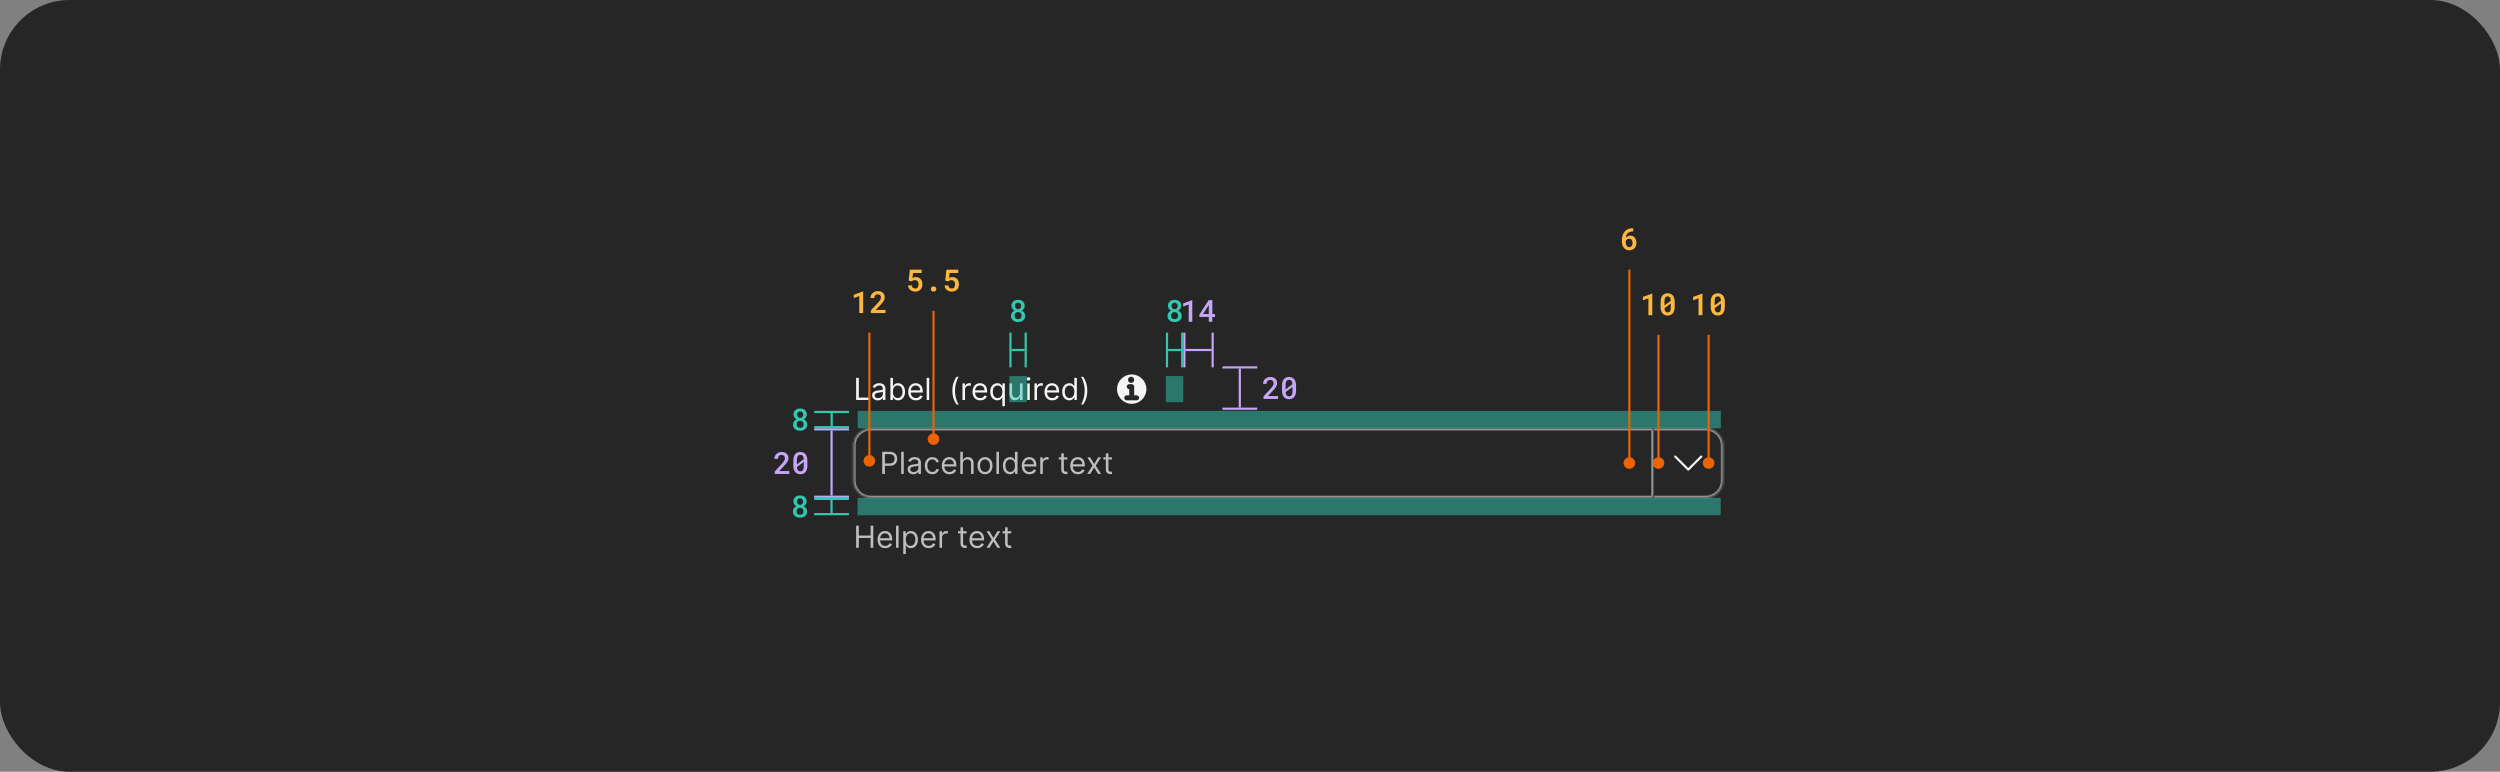 <svg width="1150" height="355" viewBox="0 0 1150 355" fill="none" xmlns="http://www.w3.org/2000/svg">
<rect x="0" y="0" width="1150" height="355" fill="#808080" stroke="none"/>
<rect width="1150" height="355" rx="32" fill="#262626"/>
<path d="M393.821 184V173.818H395.054V182.906H399.787V184H393.821ZM403.784 184.179C403.301 184.179 402.861 184.088 402.467 183.906C402.073 183.72 401.759 183.453 401.527 183.105C401.295 182.754 401.179 182.33 401.179 181.832C401.179 181.395 401.265 181.04 401.438 180.768C401.61 180.493 401.841 180.278 402.129 180.122C402.417 179.966 402.735 179.85 403.083 179.774C403.435 179.695 403.788 179.632 404.142 179.585C404.606 179.526 404.983 179.481 405.271 179.451C405.563 179.418 405.775 179.363 405.907 179.287C406.043 179.211 406.111 179.078 406.111 178.889V178.849C406.111 178.359 405.977 177.978 405.708 177.706C405.443 177.434 405.041 177.298 404.5 177.298C403.94 177.298 403.501 177.421 403.183 177.666C402.865 177.911 402.641 178.173 402.512 178.452L401.398 178.054C401.597 177.59 401.862 177.229 402.193 176.97C402.528 176.708 402.893 176.526 403.287 176.423C403.685 176.317 404.076 176.264 404.461 176.264C404.706 176.264 404.988 176.294 405.306 176.354C405.627 176.41 405.937 176.528 406.235 176.707C406.537 176.886 406.787 177.156 406.986 177.517C407.185 177.878 407.284 178.362 407.284 178.969V184H406.111V182.966H406.051C405.972 183.132 405.839 183.309 405.654 183.498C405.468 183.687 405.221 183.848 404.913 183.98C404.605 184.113 404.229 184.179 403.784 184.179ZM403.963 183.125C404.427 183.125 404.818 183.034 405.137 182.852C405.458 182.669 405.7 182.434 405.863 182.146C406.028 181.857 406.111 181.554 406.111 181.236V180.162C406.061 180.222 405.952 180.276 405.783 180.326C405.617 180.372 405.425 180.414 405.206 180.45C404.991 180.483 404.78 180.513 404.575 180.54C404.373 180.563 404.209 180.583 404.083 180.599C403.778 180.639 403.493 180.704 403.228 180.793C402.966 180.879 402.754 181.01 402.591 181.186C402.432 181.358 402.353 181.594 402.353 181.892C402.353 182.3 402.503 182.608 402.805 182.817C403.11 183.022 403.496 183.125 403.963 183.125ZM409.585 184V173.818H410.758V177.577H410.858C410.944 177.444 411.063 177.275 411.216 177.07C411.371 176.861 411.594 176.675 411.882 176.513C412.174 176.347 412.568 176.264 413.065 176.264C413.708 176.264 414.275 176.425 414.765 176.746C415.256 177.068 415.639 177.524 415.914 178.114C416.189 178.704 416.326 179.4 416.326 180.202C416.326 181.01 416.189 181.711 415.914 182.305C415.639 182.895 415.258 183.352 414.77 183.677C414.283 183.998 413.721 184.159 413.085 184.159C412.594 184.159 412.202 184.078 411.907 183.915C411.612 183.75 411.385 183.562 411.226 183.354C411.067 183.142 410.944 182.966 410.858 182.827H410.719V184H409.585ZM410.738 180.182C410.738 180.759 410.823 181.267 410.992 181.708C411.161 182.146 411.408 182.489 411.733 182.737C412.058 182.982 412.455 183.105 412.926 183.105C413.416 183.105 413.826 182.976 414.154 182.717C414.485 182.455 414.734 182.104 414.9 181.663C415.069 181.219 415.153 180.725 415.153 180.182C415.153 179.645 415.07 179.161 414.905 178.73C414.742 178.296 414.495 177.953 414.164 177.701C413.836 177.446 413.423 177.318 412.926 177.318C412.449 177.318 412.048 177.439 411.723 177.681C411.398 177.92 411.153 178.254 410.987 178.685C410.821 179.113 410.738 179.612 410.738 180.182ZM421.323 184.159C420.587 184.159 419.952 183.997 419.419 183.672C418.889 183.344 418.479 182.886 418.191 182.3C417.906 181.71 417.763 181.024 417.763 180.241C417.763 179.459 417.906 178.77 418.191 178.173C418.479 177.573 418.88 177.106 419.394 176.771C419.911 176.433 420.514 176.264 421.204 176.264C421.601 176.264 421.994 176.33 422.382 176.463C422.77 176.596 423.123 176.811 423.441 177.109C423.759 177.404 424.013 177.795 424.201 178.283C424.39 178.77 424.485 179.37 424.485 180.082V180.58H418.598V179.565H423.292C423.292 179.134 423.206 178.75 423.033 178.412C422.864 178.074 422.622 177.807 422.307 177.612C421.996 177.416 421.628 177.318 421.204 177.318C420.736 177.318 420.332 177.434 419.991 177.666C419.652 177.895 419.392 178.193 419.21 178.561C419.028 178.929 418.937 179.323 418.937 179.744V180.42C418.937 180.997 419.036 181.486 419.235 181.887C419.437 182.285 419.717 182.588 420.075 182.797C420.433 183.002 420.849 183.105 421.323 183.105C421.631 183.105 421.91 183.062 422.158 182.976C422.41 182.886 422.627 182.754 422.809 182.578C422.992 182.399 423.133 182.177 423.232 181.912L424.366 182.23C424.246 182.615 424.046 182.953 423.764 183.244C423.482 183.533 423.134 183.758 422.72 183.92C422.306 184.08 421.84 184.159 421.323 184.159ZM427.443 173.818V184H426.27V173.818H427.443Z" fill="white" fill-opacity="0.95"/>
<path d="M438.08 179.705C438.08 178.452 438.242 177.3 438.567 176.249C438.895 175.195 439.363 174.226 439.969 173.341H441.003C440.765 173.669 440.541 174.073 440.332 174.554C440.126 175.031 439.946 175.557 439.79 176.13C439.634 176.7 439.512 177.29 439.422 177.9C439.336 178.51 439.293 179.111 439.293 179.705C439.293 180.493 439.369 181.294 439.522 182.106C439.674 182.918 439.88 183.672 440.138 184.368C440.397 185.064 440.685 185.631 441.003 186.068H439.969C439.363 185.183 438.895 184.215 438.567 183.165C438.242 182.111 438.08 180.957 438.08 179.705ZM442.735 184V176.364H443.868V177.517H443.948C444.087 177.139 444.339 176.833 444.703 176.597C445.068 176.362 445.479 176.244 445.936 176.244C446.022 176.244 446.13 176.246 446.259 176.249C446.389 176.253 446.486 176.258 446.553 176.264V177.457C446.513 177.447 446.422 177.433 446.279 177.413C446.14 177.389 445.993 177.378 445.837 177.378C445.466 177.378 445.134 177.456 444.842 177.612C444.554 177.764 444.325 177.976 444.156 178.248C443.991 178.516 443.908 178.823 443.908 179.168V184H442.735ZM450.913 184.159C450.177 184.159 449.542 183.997 449.009 183.672C448.478 183.344 448.069 182.886 447.781 182.3C447.496 181.71 447.353 181.024 447.353 180.241C447.353 179.459 447.496 178.77 447.781 178.173C448.069 177.573 448.47 177.106 448.984 176.771C449.501 176.433 450.104 176.264 450.793 176.264C451.191 176.264 451.584 176.33 451.972 176.463C452.36 176.596 452.712 176.811 453.031 177.109C453.349 177.404 453.602 177.795 453.791 178.283C453.98 178.77 454.075 179.37 454.075 180.082V180.58H448.188V179.565H452.882C452.882 179.134 452.795 178.75 452.623 178.412C452.454 178.074 452.212 177.807 451.897 177.612C451.586 177.416 451.218 177.318 450.793 177.318C450.326 177.318 449.922 177.434 449.58 177.666C449.242 177.895 448.982 178.193 448.8 178.561C448.618 178.929 448.526 179.323 448.526 179.744V180.42C448.526 180.997 448.626 181.486 448.825 181.887C449.027 182.285 449.307 182.588 449.665 182.797C450.023 183.002 450.439 183.105 450.913 183.105C451.221 183.105 451.499 183.062 451.748 182.976C452 182.886 452.217 182.754 452.399 182.578C452.582 182.399 452.722 182.177 452.822 181.912L453.955 182.23C453.836 182.615 453.636 182.953 453.354 183.244C453.072 183.533 452.724 183.758 452.31 183.92C451.895 184.08 451.43 184.159 450.913 184.159ZM462.243 186.864H461.07V182.827H460.97C460.884 182.966 460.761 183.142 460.602 183.354C460.443 183.562 460.216 183.75 459.921 183.915C459.626 184.078 459.234 184.159 458.743 184.159C458.107 184.159 457.545 183.998 457.058 183.677C456.57 183.352 456.189 182.895 455.914 182.305C455.639 181.711 455.502 181.01 455.502 180.202C455.502 179.4 455.639 178.704 455.914 178.114C456.189 177.524 456.572 177.068 457.063 176.746C457.553 176.425 458.12 176.264 458.763 176.264C459.26 176.264 459.653 176.347 459.941 176.513C460.233 176.675 460.455 176.861 460.607 177.07C460.763 177.275 460.884 177.444 460.97 177.577H461.11V176.364H462.243V186.864ZM461.09 180.182C461.09 179.612 461.007 179.113 460.841 178.685C460.675 178.254 460.43 177.92 460.105 177.681C459.78 177.439 459.379 177.318 458.902 177.318C458.405 177.318 457.991 177.446 457.659 177.701C457.331 177.953 457.084 178.296 456.918 178.73C456.756 179.161 456.675 179.645 456.675 180.182C456.675 180.725 456.758 181.219 456.923 181.663C457.092 182.104 457.341 182.455 457.669 182.717C458.001 182.976 458.412 183.105 458.902 183.105C459.373 183.105 459.77 182.982 460.095 182.737C460.42 182.489 460.667 182.146 460.836 181.708C461.005 181.267 461.09 180.759 461.09 180.182ZM469.203 180.878V176.364H470.377V184H469.203V182.707H469.124C468.945 183.095 468.666 183.425 468.288 183.697C467.911 183.965 467.433 184.099 466.857 184.099C466.379 184.099 465.955 183.995 465.584 183.786C465.213 183.574 464.921 183.256 464.709 182.832C464.497 182.404 464.391 181.866 464.391 181.216V176.364H465.564V181.136C465.564 181.693 465.72 182.137 466.031 182.469C466.346 182.8 466.747 182.966 467.235 182.966C467.526 182.966 467.823 182.891 468.124 182.742C468.429 182.593 468.685 182.364 468.89 182.056C469.099 181.748 469.203 181.355 469.203 180.878ZM472.526 184V176.364H473.699V184H472.526ZM473.122 175.091C472.893 175.091 472.696 175.013 472.53 174.857C472.368 174.701 472.287 174.514 472.287 174.295C472.287 174.077 472.368 173.889 472.53 173.734C472.696 173.578 472.893 173.5 473.122 173.5C473.351 173.5 473.546 173.578 473.709 173.734C473.874 173.889 473.957 174.077 473.957 174.295C473.957 174.514 473.874 174.701 473.709 174.857C473.546 175.013 473.351 175.091 473.122 175.091ZM475.848 184V176.364H476.981V177.517H477.061C477.2 177.139 477.452 176.833 477.817 176.597C478.181 176.362 478.592 176.244 479.049 176.244C479.136 176.244 479.243 176.246 479.373 176.249C479.502 176.253 479.6 176.258 479.666 176.264V177.457C479.626 177.447 479.535 177.433 479.393 177.413C479.253 177.389 479.106 177.378 478.95 177.378C478.579 177.378 478.247 177.456 477.956 177.612C477.667 177.764 477.439 177.976 477.27 178.248C477.104 178.516 477.021 178.823 477.021 179.168V184H475.848ZM484.026 184.159C483.29 184.159 482.656 183.997 482.122 183.672C481.592 183.344 481.182 182.886 480.894 182.3C480.609 181.71 480.466 181.024 480.466 180.241C480.466 179.459 480.609 178.77 480.894 178.173C481.182 177.573 481.583 177.106 482.097 176.771C482.614 176.433 483.217 176.264 483.907 176.264C484.304 176.264 484.697 176.33 485.085 176.463C485.473 176.596 485.826 176.811 486.144 177.109C486.462 177.404 486.716 177.795 486.905 178.283C487.094 178.77 487.188 179.37 487.188 180.082V180.58H481.302V179.565H485.995C485.995 179.134 485.909 178.75 485.736 178.412C485.567 178.074 485.325 177.807 485.01 177.612C484.699 177.416 484.331 177.318 483.907 177.318C483.439 177.318 483.035 177.434 482.694 177.666C482.356 177.895 482.095 178.193 481.913 178.561C481.731 178.929 481.64 179.323 481.64 179.744V180.42C481.64 180.997 481.739 181.486 481.938 181.887C482.14 182.285 482.42 182.588 482.778 182.797C483.136 183.002 483.552 183.105 484.026 183.105C484.334 183.105 484.613 183.062 484.861 182.976C485.113 182.886 485.33 182.754 485.513 182.578C485.695 182.399 485.836 182.177 485.935 181.912L487.069 182.23C486.949 182.615 486.749 182.953 486.467 183.244C486.185 183.533 485.837 183.758 485.423 183.92C485.009 184.08 484.543 184.159 484.026 184.159ZM491.856 184.159C491.22 184.159 490.658 183.998 490.171 183.677C489.684 183.352 489.303 182.895 489.027 182.305C488.752 181.711 488.615 181.01 488.615 180.202C488.615 179.4 488.752 178.704 489.027 178.114C489.303 177.524 489.685 177.068 490.176 176.746C490.666 176.425 491.233 176.264 491.876 176.264C492.373 176.264 492.766 176.347 493.054 176.513C493.346 176.675 493.568 176.861 493.721 177.07C493.876 177.275 493.997 177.444 494.084 177.577H494.183V173.818H495.356V184H494.223V182.827H494.084C493.997 182.966 493.875 183.142 493.716 183.354C493.557 183.562 493.33 183.75 493.035 183.915C492.74 184.078 492.347 184.159 491.856 184.159ZM492.015 183.105C492.486 183.105 492.884 182.982 493.209 182.737C493.533 182.489 493.78 182.146 493.949 181.708C494.118 181.267 494.203 180.759 494.203 180.182C494.203 179.612 494.12 179.113 493.954 178.685C493.789 178.254 493.543 177.92 493.219 177.681C492.894 177.439 492.493 177.318 492.015 177.318C491.518 177.318 491.104 177.446 490.773 177.701C490.444 177.953 490.197 178.296 490.032 178.73C489.869 179.161 489.788 179.645 489.788 180.182C489.788 180.725 489.871 181.219 490.037 181.663C490.206 182.104 490.454 182.455 490.782 182.717C491.114 182.976 491.525 183.105 492.015 183.105ZM500.174 179.705C500.174 180.957 500.01 182.111 499.682 183.165C499.357 184.215 498.891 185.183 498.285 186.068H497.25C497.489 185.74 497.711 185.336 497.917 184.855C498.125 184.378 498.308 183.854 498.464 183.284C498.619 182.711 498.74 182.119 498.826 181.509C498.916 180.896 498.961 180.295 498.961 179.705C498.961 178.916 498.884 178.115 498.732 177.303C498.58 176.491 498.374 175.737 498.116 175.041C497.857 174.345 497.569 173.778 497.25 173.341H498.285C498.891 174.226 499.357 175.195 499.682 176.249C500.01 177.3 500.174 178.452 500.174 179.705Z" fill="white" fill-opacity="0.95"/>
<path d="M520.588 185.75C524.316 185.75 527.338 182.728 527.338 179C527.338 175.272 524.316 172.25 520.588 172.25C516.86 172.25 513.838 175.272 513.838 179C513.838 182.728 516.86 185.75 520.588 185.75ZM518.874 174.714C518.874 173.925 519.514 173.286 520.303 173.286C521.092 173.286 521.731 173.925 521.731 174.714C521.731 175.503 521.092 176.143 520.303 176.143C519.514 176.143 518.874 175.503 518.874 174.714ZM519.446 179C518.814 179 518.303 178.488 518.303 177.857C518.303 177.226 518.814 176.714 519.446 176.714H520.588C521.22 176.714 521.731 177.226 521.731 177.857V181.857H522.874C523.505 181.857 524.017 182.369 524.017 183C524.017 183.631 523.505 184.143 522.874 184.143H518.303C517.671 184.143 517.16 183.631 517.16 183C517.16 182.369 517.671 181.857 518.303 181.857H519.446V179Z" fill="white" fill-opacity="0.95"/>
<mask id="path-7-inside-1_2144_60702" fill="white">
<path d="M392.588 205C392.588 200.582 396.17 197 400.588 197H760.588V229H400.588C396.17 229 392.588 225.418 392.588 221V205Z"/>
</mask>
<path d="M391.588 205C391.588 200.029 395.618 196 400.588 196H760.588V198H400.588C396.722 198 393.588 201.134 393.588 205H391.588ZM760.588 230H400.588C395.618 230 391.588 225.971 391.588 221H393.588C393.588 224.866 396.722 228 400.588 228H760.588V230ZM400.588 230C395.618 230 391.588 225.971 391.588 221V205C391.588 200.029 395.618 196 400.588 196V198C396.722 198 393.588 201.134 393.588 205V221C393.588 224.866 396.722 228 400.588 228V230ZM760.588 197V229V197Z" fill="white" fill-opacity="0.5" mask="url(#path-7-inside-1_2144_60702)"/>
<path d="M405.821 218V207.818H409.262C410.06 207.818 410.713 207.962 411.22 208.251C411.731 208.536 412.109 208.922 412.354 209.409C412.599 209.896 412.722 210.44 412.722 211.04C412.722 211.64 412.599 212.185 412.354 212.675C412.112 213.166 411.738 213.557 411.23 213.849C410.723 214.137 410.074 214.281 409.282 214.281H406.816V213.188H409.242C409.789 213.188 410.228 213.093 410.559 212.904C410.891 212.715 411.131 212.46 411.28 212.138C411.433 211.814 411.509 211.447 411.509 211.04C411.509 210.632 411.433 210.268 411.28 209.946C411.131 209.625 410.889 209.373 410.554 209.19C410.22 209.005 409.775 208.912 409.222 208.912H407.054V218H405.821ZM415.722 207.818V218H414.549V207.818H415.722ZM420.118 218.179C419.634 218.179 419.195 218.088 418.801 217.906C418.407 217.72 418.093 217.453 417.861 217.105C417.629 216.754 417.513 216.33 417.513 215.832C417.513 215.395 417.599 215.04 417.772 214.768C417.944 214.493 418.174 214.278 418.463 214.122C418.751 213.966 419.069 213.85 419.417 213.774C419.769 213.695 420.122 213.632 420.476 213.585C420.94 213.526 421.317 213.481 421.605 213.451C421.897 213.418 422.109 213.363 422.241 213.287C422.377 213.211 422.445 213.078 422.445 212.889V212.849C422.445 212.359 422.311 211.978 422.042 211.706C421.777 211.434 421.375 211.298 420.834 211.298C420.274 211.298 419.835 211.421 419.517 211.666C419.199 211.911 418.975 212.173 418.846 212.452L417.732 212.054C417.931 211.59 418.196 211.229 418.527 210.97C418.862 210.708 419.227 210.526 419.621 210.423C420.019 210.317 420.41 210.264 420.795 210.264C421.04 210.264 421.322 210.294 421.64 210.354C421.961 210.41 422.271 210.528 422.569 210.707C422.871 210.886 423.121 211.156 423.32 211.517C423.519 211.878 423.618 212.362 423.618 212.969V218H422.445V216.966H422.385C422.306 217.132 422.173 217.309 421.988 217.498C421.802 217.687 421.555 217.848 421.247 217.98C420.939 218.113 420.563 218.179 420.118 218.179ZM420.297 217.125C420.761 217.125 421.152 217.034 421.471 216.852C421.792 216.669 422.034 216.434 422.197 216.146C422.362 215.857 422.445 215.554 422.445 215.236V214.162C422.395 214.222 422.286 214.276 422.117 214.326C421.951 214.372 421.759 214.414 421.54 214.45C421.325 214.483 421.114 214.513 420.909 214.54C420.707 214.563 420.543 214.583 420.417 214.599C420.112 214.639 419.827 214.704 419.562 214.793C419.3 214.879 419.088 215.01 418.925 215.186C418.766 215.358 418.687 215.594 418.687 215.892C418.687 216.3 418.837 216.608 419.139 216.817C419.444 217.022 419.83 217.125 420.297 217.125ZM428.862 218.159C428.146 218.159 427.53 217.99 427.013 217.652C426.496 217.314 426.098 216.848 425.82 216.255C425.541 215.662 425.402 214.984 425.402 214.222C425.402 213.446 425.544 212.762 425.83 212.168C426.118 211.572 426.519 211.106 427.033 210.771C427.55 210.433 428.153 210.264 428.842 210.264C429.379 210.264 429.863 210.364 430.294 210.562C430.725 210.761 431.078 211.04 431.353 211.398C431.628 211.756 431.799 212.173 431.865 212.651H430.692C430.602 212.303 430.403 211.994 430.095 211.726C429.79 211.454 429.379 211.318 428.862 211.318C428.405 211.318 428.004 211.437 427.659 211.676C427.318 211.911 427.051 212.245 426.859 212.675C426.67 213.103 426.575 213.605 426.575 214.182C426.575 214.772 426.668 215.286 426.854 215.723C427.043 216.161 427.308 216.5 427.649 216.742C427.994 216.984 428.398 217.105 428.862 217.105C429.167 217.105 429.444 217.052 429.692 216.946C429.941 216.84 430.151 216.688 430.324 216.489C430.496 216.29 430.619 216.051 430.692 215.773H431.865C431.799 216.223 431.635 216.629 431.373 216.991C431.114 217.349 430.771 217.634 430.344 217.846C429.919 218.055 429.426 218.159 428.862 218.159ZM436.782 218.159C436.046 218.159 435.411 217.997 434.878 217.672C434.347 217.344 433.938 216.886 433.65 216.3C433.365 215.71 433.222 215.024 433.222 214.241C433.222 213.459 433.365 212.77 433.65 212.173C433.938 211.573 434.339 211.106 434.853 210.771C435.37 210.433 435.973 210.264 436.663 210.264C437.06 210.264 437.453 210.33 437.841 210.463C438.229 210.596 438.582 210.811 438.9 211.109C439.218 211.404 439.472 211.795 439.66 212.283C439.849 212.77 439.944 213.37 439.944 214.082V214.58H434.057V213.565H438.751C438.751 213.134 438.664 212.75 438.492 212.412C438.323 212.074 438.081 211.807 437.766 211.612C437.455 211.416 437.087 211.318 436.663 211.318C436.195 211.318 435.791 211.434 435.45 211.666C435.111 211.895 434.851 212.193 434.669 212.561C434.487 212.929 434.396 213.323 434.396 213.744V214.42C434.396 214.997 434.495 215.486 434.694 215.887C434.896 216.285 435.176 216.588 435.534 216.797C435.892 217.002 436.308 217.105 436.782 217.105C437.09 217.105 437.369 217.062 437.617 216.976C437.869 216.886 438.086 216.754 438.268 216.578C438.451 216.399 438.592 216.177 438.691 215.912L439.825 216.23C439.705 216.615 439.505 216.953 439.223 217.244C438.941 217.533 438.593 217.758 438.179 217.92C437.765 218.08 437.299 218.159 436.782 218.159ZM442.902 213.406V218H441.729V207.818H442.902V211.557H443.001C443.18 211.162 443.449 210.849 443.807 210.617C444.168 210.382 444.649 210.264 445.249 210.264C445.769 210.264 446.225 210.369 446.616 210.577C447.007 210.783 447.31 211.099 447.526 211.527C447.744 211.951 447.854 212.491 447.854 213.148V218H446.68V213.227C446.68 212.621 446.523 212.152 446.208 211.82C445.896 211.486 445.464 211.318 444.91 211.318C444.526 211.318 444.181 211.399 443.876 211.562C443.575 211.724 443.336 211.961 443.16 212.273C442.988 212.584 442.902 212.962 442.902 213.406ZM453.102 218.159C452.413 218.159 451.808 217.995 451.288 217.667C450.771 217.339 450.366 216.88 450.075 216.29C449.786 215.7 449.642 215.01 449.642 214.222C449.642 213.426 449.786 212.732 450.075 212.138C450.366 211.545 450.771 211.085 451.288 210.756C451.808 210.428 452.413 210.264 453.102 210.264C453.792 210.264 454.395 210.428 454.912 210.756C455.432 211.085 455.837 211.545 456.125 212.138C456.417 212.732 456.563 213.426 456.563 214.222C456.563 215.01 456.417 215.7 456.125 216.29C455.837 216.88 455.432 217.339 454.912 217.667C454.395 217.995 453.792 218.159 453.102 218.159ZM453.102 217.105C453.626 217.105 454.057 216.971 454.395 216.702C454.733 216.434 454.983 216.081 455.146 215.643C455.308 215.206 455.389 214.732 455.389 214.222C455.389 213.711 455.308 213.236 455.146 212.795C454.983 212.354 454.733 211.998 454.395 211.726C454.057 211.454 453.626 211.318 453.102 211.318C452.579 211.318 452.148 211.454 451.81 211.726C451.472 211.998 451.221 212.354 451.059 212.795C450.897 213.236 450.815 213.711 450.815 214.222C450.815 214.732 450.897 215.206 451.059 215.643C451.221 216.081 451.472 216.434 451.81 216.702C452.148 216.971 452.579 217.105 453.102 217.105ZM459.527 207.818V218H458.354V207.818H459.527ZM464.559 218.159C463.923 218.159 463.361 217.998 462.874 217.677C462.387 217.352 462.006 216.895 461.731 216.305C461.456 215.711 461.318 215.01 461.318 214.202C461.318 213.4 461.456 212.704 461.731 212.114C462.006 211.524 462.389 211.068 462.879 210.746C463.37 210.425 463.936 210.264 464.579 210.264C465.076 210.264 465.469 210.347 465.758 210.513C466.049 210.675 466.271 210.861 466.424 211.07C466.58 211.275 466.701 211.444 466.787 211.577H466.886V207.818H468.059V218H466.926V216.827H466.787C466.701 216.966 466.578 217.142 466.419 217.354C466.26 217.562 466.033 217.75 465.738 217.915C465.443 218.078 465.05 218.159 464.559 218.159ZM464.719 217.105C465.189 217.105 465.587 216.982 465.912 216.737C466.237 216.489 466.483 216.146 466.652 215.708C466.822 215.267 466.906 214.759 466.906 214.182C466.906 213.612 466.823 213.113 466.657 212.685C466.492 212.254 466.246 211.92 465.922 211.681C465.597 211.439 465.196 211.318 464.719 211.318C464.221 211.318 463.807 211.446 463.476 211.701C463.148 211.953 462.901 212.296 462.735 212.73C462.572 213.161 462.491 213.645 462.491 214.182C462.491 214.725 462.574 215.219 462.74 215.663C462.909 216.104 463.157 216.455 463.486 216.717C463.817 216.976 464.228 217.105 464.719 217.105ZM473.573 218.159C472.837 218.159 472.202 217.997 471.669 217.672C471.139 217.344 470.729 216.886 470.441 216.3C470.156 215.71 470.013 215.024 470.013 214.241C470.013 213.459 470.156 212.77 470.441 212.173C470.729 211.573 471.13 211.106 471.644 210.771C472.161 210.433 472.764 210.264 473.454 210.264C473.851 210.264 474.244 210.33 474.632 210.463C475.02 210.596 475.373 210.811 475.691 211.109C476.009 211.404 476.263 211.795 476.451 212.283C476.64 212.77 476.735 213.37 476.735 214.082V214.58H470.848V213.565H475.542C475.542 213.134 475.456 212.75 475.283 212.412C475.114 212.074 474.872 211.807 474.557 211.612C474.246 211.416 473.878 211.318 473.454 211.318C472.986 211.318 472.582 211.434 472.241 211.666C471.902 211.895 471.642 212.193 471.46 212.561C471.278 212.929 471.187 213.323 471.187 213.744V214.42C471.187 214.997 471.286 215.486 471.485 215.887C471.687 216.285 471.967 216.588 472.325 216.797C472.683 217.002 473.099 217.105 473.573 217.105C473.881 217.105 474.16 217.062 474.408 216.976C474.66 216.886 474.877 216.754 475.059 216.578C475.242 216.399 475.383 216.177 475.482 215.912L476.616 216.23C476.496 216.615 476.296 216.953 476.014 217.244C475.732 217.533 475.384 217.758 474.97 217.92C474.556 218.08 474.09 218.159 473.573 218.159ZM478.52 218V210.364H479.653V211.517H479.733C479.872 211.139 480.124 210.833 480.488 210.597C480.853 210.362 481.264 210.244 481.721 210.244C481.808 210.244 481.915 210.246 482.045 210.249C482.174 210.253 482.272 210.258 482.338 210.264V211.457C482.298 211.447 482.207 211.433 482.064 211.413C481.925 211.389 481.778 211.378 481.622 211.378C481.251 211.378 480.919 211.456 480.628 211.612C480.339 211.764 480.111 211.976 479.942 212.248C479.776 212.516 479.693 212.823 479.693 213.168V218H478.52ZM490.987 210.364V211.358H487.03V210.364H490.987ZM488.183 208.534H489.356V215.812C489.356 216.144 489.405 216.393 489.501 216.558C489.6 216.721 489.726 216.83 489.879 216.886C490.034 216.939 490.198 216.966 490.371 216.966C490.5 216.966 490.606 216.959 490.689 216.946C490.772 216.929 490.838 216.916 490.888 216.906L491.126 217.96C491.047 217.99 490.936 218.02 490.793 218.05C490.651 218.083 490.47 218.099 490.251 218.099C489.92 218.099 489.595 218.028 489.277 217.886C488.962 217.743 488.7 217.526 488.491 217.234C488.286 216.943 488.183 216.575 488.183 216.131V208.534ZM495.872 218.159C495.136 218.159 494.501 217.997 493.968 217.672C493.437 217.344 493.028 216.886 492.74 216.3C492.455 215.71 492.312 215.024 492.312 214.241C492.312 213.459 492.455 212.77 492.74 212.173C493.028 211.573 493.429 211.106 493.943 210.771C494.46 210.433 495.063 210.264 495.752 210.264C496.15 210.264 496.543 210.33 496.931 210.463C497.318 210.596 497.671 210.811 497.99 211.109C498.308 211.404 498.561 211.795 498.75 212.283C498.939 212.77 499.034 213.37 499.034 214.082V214.58H493.147V213.565H497.841C497.841 213.134 497.754 212.75 497.582 212.412C497.413 212.074 497.171 211.807 496.856 211.612C496.545 211.416 496.177 211.318 495.752 211.318C495.285 211.318 494.881 211.434 494.539 211.666C494.201 211.895 493.941 212.193 493.759 212.561C493.577 212.929 493.485 213.323 493.485 213.744V214.42C493.485 214.997 493.585 215.486 493.784 215.887C493.986 216.285 494.266 216.588 494.624 216.797C494.982 217.002 495.398 217.105 495.872 217.105C496.18 217.105 496.458 217.062 496.707 216.976C496.959 216.886 497.176 216.754 497.358 216.578C497.541 216.399 497.681 216.177 497.781 215.912L498.914 216.23C498.795 216.615 498.595 216.953 498.313 217.244C498.031 217.533 497.683 217.758 497.269 217.92C496.854 218.08 496.389 218.159 495.872 218.159ZM501.488 210.364L503.318 213.486L505.148 210.364H506.5L504.034 214.182L506.5 218H505.148L503.318 215.037L501.488 218H500.136L502.562 214.182L500.136 210.364H501.488ZM511.495 210.364V211.358H507.538V210.364H511.495ZM508.691 208.534H509.864V215.812C509.864 216.144 509.912 216.393 510.008 216.558C510.108 216.721 510.234 216.83 510.386 216.886C510.542 216.939 510.706 216.966 510.879 216.966C511.008 216.966 511.114 216.959 511.197 216.946C511.28 216.929 511.346 216.916 511.396 216.906L511.634 217.96C511.555 217.99 511.444 218.02 511.301 218.05C511.159 218.083 510.978 218.099 510.759 218.099C510.428 218.099 510.103 218.028 509.785 217.886C509.47 217.743 509.208 217.526 508.999 217.234C508.794 216.943 508.691 216.575 508.691 216.131V208.534Z" fill="white" fill-opacity="0.7"/>
<rect width="1" height="30" transform="translate(759.588 198)" fill="white" fill-opacity="0.5"/>
<mask id="path-10-inside-2_2144_60702" fill="white">
<path d="M760.588 197H784.588C789.007 197 792.588 200.582 792.588 205V221C792.588 225.418 789.007 229 784.588 229H760.588V197Z"/>
</mask>
<path d="M760.588 196H784.588C789.559 196 793.588 200.029 793.588 205H791.588C791.588 201.134 788.454 198 784.588 198H760.588V196ZM793.588 221C793.588 225.971 789.559 230 784.588 230H760.588V228H784.588C788.454 228 791.588 224.866 791.588 221H793.588ZM760.588 229V197V229ZM784.588 196C789.559 196 793.588 200.029 793.588 205V221C793.588 225.971 789.559 230 784.588 230V228C788.454 228 791.588 224.866 791.588 221V205C791.588 201.134 788.454 198 784.588 198V196Z" fill="white" fill-opacity="0.5" mask="url(#path-10-inside-2_2144_60702)"/>
<path d="M782.942 209.647C782.848 209.553 782.721 209.5 782.589 209.5C782.456 209.5 782.329 209.553 782.235 209.647L776.588 215.293L770.942 209.647C770.848 209.555 770.721 209.505 770.59 209.506C770.459 209.507 770.333 209.559 770.24 209.652C770.147 209.745 770.095 209.87 770.094 210.002C770.093 210.133 770.143 210.259 770.235 210.354L776.235 216.354C776.329 216.447 776.456 216.5 776.588 216.5C776.721 216.5 776.848 216.447 776.942 216.354L782.942 210.354C783.036 210.26 783.088 210.133 783.088 210C783.088 209.868 783.036 209.74 782.942 209.647Z" fill="white" fill-opacity="0.95"/>
<path d="M393.821 252V241.818H395.054V246.352H400.483V241.818H401.716V252H400.483V247.446H395.054V252H393.821ZM407.227 252.159C406.491 252.159 405.857 251.997 405.323 251.672C404.793 251.344 404.383 250.886 404.095 250.3C403.81 249.71 403.668 249.024 403.668 248.241C403.668 247.459 403.81 246.77 404.095 246.173C404.383 245.573 404.785 245.106 405.298 244.771C405.815 244.433 406.419 244.264 407.108 244.264C407.506 244.264 407.898 244.33 408.286 244.463C408.674 244.596 409.027 244.811 409.345 245.109C409.663 245.404 409.917 245.795 410.106 246.283C410.295 246.77 410.389 247.37 410.389 248.082V248.58H404.503V247.565H409.196C409.196 247.134 409.11 246.75 408.937 246.412C408.768 246.074 408.526 245.807 408.212 245.612C407.9 245.416 407.532 245.318 407.108 245.318C406.641 245.318 406.236 245.434 405.895 245.666C405.557 245.895 405.297 246.193 405.114 246.561C404.932 246.929 404.841 247.323 404.841 247.744V248.42C404.841 248.997 404.94 249.486 405.139 249.887C405.341 250.285 405.621 250.588 405.979 250.797C406.337 251.002 406.753 251.105 407.227 251.105C407.535 251.105 407.814 251.062 408.062 250.976C408.314 250.886 408.531 250.754 408.714 250.578C408.896 250.399 409.037 250.177 409.136 249.912L410.27 250.23C410.151 250.615 409.95 250.953 409.668 251.244C409.387 251.533 409.039 251.758 408.624 251.92C408.21 252.08 407.744 252.159 407.227 252.159ZM413.347 241.818V252H412.174V241.818H413.347ZM415.496 254.864V244.364H416.63V245.577H416.769C416.855 245.444 416.974 245.275 417.127 245.07C417.283 244.861 417.505 244.675 417.793 244.513C418.085 244.347 418.479 244.264 418.976 244.264C419.619 244.264 420.186 244.425 420.677 244.746C421.167 245.068 421.55 245.524 421.825 246.114C422.1 246.704 422.238 247.4 422.238 248.202C422.238 249.01 422.1 249.711 421.825 250.305C421.55 250.895 421.169 251.352 420.682 251.677C420.194 251.998 419.633 252.159 418.996 252.159C418.506 252.159 418.113 252.078 417.818 251.915C417.523 251.75 417.296 251.562 417.137 251.354C416.978 251.142 416.855 250.966 416.769 250.827H416.67V254.864H415.496ZM416.65 248.182C416.65 248.759 416.734 249.267 416.903 249.708C417.072 250.146 417.319 250.489 417.644 250.737C417.969 250.982 418.366 251.105 418.837 251.105C419.328 251.105 419.737 250.976 420.065 250.717C420.397 250.455 420.645 250.104 420.811 249.663C420.98 249.219 421.064 248.725 421.064 248.182C421.064 247.645 420.982 247.161 420.816 246.73C420.653 246.296 420.407 245.953 420.075 245.701C419.747 245.446 419.334 245.318 418.837 245.318C418.36 245.318 417.959 245.439 417.634 245.681C417.309 245.92 417.064 246.254 416.898 246.685C416.732 247.113 416.65 247.612 416.65 248.182ZM427.229 252.159C426.493 252.159 425.859 251.997 425.325 251.672C424.795 251.344 424.385 250.886 424.097 250.3C423.812 249.71 423.67 249.024 423.67 248.241C423.67 247.459 423.812 246.77 424.097 246.173C424.385 245.573 424.786 245.106 425.3 244.771C425.817 244.433 426.42 244.264 427.11 244.264C427.508 244.264 427.9 244.33 428.288 244.463C428.676 244.596 429.029 244.811 429.347 245.109C429.665 245.404 429.919 245.795 430.108 246.283C430.297 246.77 430.391 247.37 430.391 248.082V248.58H424.505V247.565H429.198C429.198 247.134 429.112 246.75 428.939 246.412C428.77 246.074 428.528 245.807 428.214 245.612C427.902 245.416 427.534 245.318 427.11 245.318C426.643 245.318 426.238 245.434 425.897 245.666C425.559 245.895 425.299 246.193 425.116 246.561C424.934 246.929 424.843 247.323 424.843 247.744V248.42C424.843 248.997 424.942 249.486 425.141 249.887C425.343 250.285 425.623 250.588 425.981 250.797C426.339 251.002 426.755 251.105 427.229 251.105C427.537 251.105 427.816 251.062 428.064 250.976C428.316 250.886 428.533 250.754 428.716 250.578C428.898 250.399 429.039 250.177 429.138 249.912L430.272 250.23C430.152 250.615 429.952 250.953 429.67 251.244C429.389 251.533 429.04 251.758 428.626 251.92C428.212 252.08 427.746 252.159 427.229 252.159ZM432.176 252V244.364H433.309V245.517H433.389C433.528 245.139 433.78 244.833 434.145 244.597C434.509 244.362 434.92 244.244 435.378 244.244C435.464 244.244 435.572 244.246 435.701 244.249C435.83 244.253 435.928 244.258 435.994 244.264V245.457C435.954 245.447 435.863 245.433 435.721 245.413C435.581 245.389 435.434 245.378 435.278 245.378C434.907 245.378 434.576 245.456 434.284 245.612C433.996 245.764 433.767 245.976 433.598 246.248C433.432 246.516 433.349 246.823 433.349 247.168V252H432.176ZM444.643 244.364V245.358H440.686V244.364H444.643ZM441.839 242.534H443.013V249.812C443.013 250.144 443.061 250.393 443.157 250.558C443.256 250.721 443.382 250.83 443.535 250.886C443.691 250.939 443.855 250.966 444.027 250.966C444.156 250.966 444.262 250.959 444.345 250.946C444.428 250.929 444.494 250.916 444.544 250.906L444.783 251.96C444.703 251.99 444.592 252.02 444.45 252.05C444.307 252.083 444.126 252.099 443.908 252.099C443.576 252.099 443.251 252.028 442.933 251.886C442.618 251.743 442.356 251.526 442.148 251.234C441.942 250.943 441.839 250.575 441.839 250.131V242.534ZM449.528 252.159C448.792 252.159 448.158 251.997 447.624 251.672C447.094 251.344 446.684 250.886 446.396 250.3C446.111 249.71 445.968 249.024 445.968 248.241C445.968 247.459 446.111 246.77 446.396 246.173C446.684 245.573 447.085 245.106 447.599 244.771C448.116 244.433 448.719 244.264 449.409 244.264C449.806 244.264 450.199 244.33 450.587 244.463C450.975 244.596 451.328 244.811 451.646 245.109C451.964 245.404 452.218 245.795 452.407 246.283C452.595 246.77 452.69 247.37 452.69 248.082V248.58H446.804V247.565H451.497C451.497 247.134 451.411 246.75 451.238 246.412C451.069 246.074 450.827 245.807 450.512 245.612C450.201 245.416 449.833 245.318 449.409 245.318C448.941 245.318 448.537 245.434 448.196 245.666C447.858 245.895 447.597 246.193 447.415 246.561C447.233 246.929 447.142 247.323 447.142 247.744V248.42C447.142 248.997 447.241 249.486 447.44 249.887C447.642 250.285 447.922 250.588 448.28 250.797C448.638 251.002 449.054 251.105 449.528 251.105C449.836 251.105 450.115 251.062 450.363 250.976C450.615 250.886 450.832 250.754 451.015 250.578C451.197 250.399 451.338 250.177 451.437 249.912L452.571 250.23C452.451 250.615 452.251 250.953 451.969 251.244C451.687 251.533 451.339 251.758 450.925 251.92C450.511 252.08 450.045 252.159 449.528 252.159ZM455.145 244.364L456.974 247.486L458.804 244.364H460.156L457.69 248.182L460.156 252H458.804L456.974 249.037L455.145 252H453.792L456.219 248.182L453.792 244.364H455.145ZM465.151 244.364V245.358H461.194V244.364H465.151ZM462.347 242.534H463.521V249.812C463.521 250.144 463.569 250.393 463.665 250.558C463.764 250.721 463.89 250.83 464.043 250.886C464.198 250.939 464.362 250.966 464.535 250.966C464.664 250.966 464.77 250.959 464.853 250.946C464.936 250.929 465.002 250.916 465.052 250.906L465.29 251.96C465.211 251.99 465.1 252.02 464.957 252.05C464.815 252.083 464.634 252.099 464.415 252.099C464.084 252.099 463.759 252.028 463.441 251.886C463.126 251.743 462.864 251.526 462.655 251.234C462.45 250.943 462.347 250.575 462.347 250.131V242.534Z" fill="white" fill-opacity="0.7"/>
<path d="M548.46 148H546.813V140.07L544.263 141.007V139.564L548.358 138.047H548.46V148ZM557.679 144.452H558.93V145.778H557.679V148H556.045V145.778H551.738L551.697 144.773L555.997 138.047H557.679V144.452ZM553.365 144.452H556.045V140.234L555.853 140.59L553.365 144.452Z" fill="#C7A5FA"/>
<rect width="1" height="16" transform="translate(544.316 153)" fill="#C7A5FA"/>
<rect width="12" height="1" transform="translate(545.316 160.5)" fill="#C7A5FA"/>
<rect width="1" height="16" transform="translate(557.316 153)" fill="#C7A5FA"/>
<rect width="16" height="1" transform="translate(562.316 168.5)" fill="#C7A5FA"/>
<rect width="1" height="18" transform="translate(569.816 169.5)" fill="#C7A5FA"/>
<rect width="16" height="1" transform="translate(562.316 187.5)" fill="#C7A5FA"/>
<path d="M587.874 183.5H581.195V182.365L584.436 178.838C584.705 178.542 584.93 178.277 585.112 178.045C585.295 177.808 585.443 177.591 585.557 177.396C585.666 177.2 585.744 177.017 585.789 176.849C585.839 176.675 585.864 176.502 585.864 176.329C585.864 176.097 585.83 175.885 585.762 175.693C585.694 175.502 585.593 175.338 585.461 175.201C585.329 175.064 585.169 174.957 584.983 174.88C584.8 174.802 584.595 174.764 584.367 174.764C584.076 174.764 583.823 174.805 583.609 174.887C583.394 174.969 583.217 175.085 583.075 175.235C582.93 175.395 582.82 175.589 582.747 175.816C582.674 176.04 582.638 176.295 582.638 176.582H580.997C580.997 176.149 581.077 175.741 581.237 175.358C581.396 174.971 581.624 174.634 581.92 174.347C582.212 174.06 582.567 173.832 582.987 173.663C583.41 173.494 583.882 173.41 584.402 173.41C584.889 173.41 585.324 173.481 585.707 173.622C586.095 173.763 586.42 173.959 586.685 174.21C586.945 174.461 587.143 174.761 587.279 175.112C587.416 175.459 587.485 175.841 587.485 176.261C587.485 176.575 587.432 176.881 587.327 177.177C587.227 177.468 587.088 177.758 586.91 178.045C586.728 178.332 586.512 178.621 586.261 178.913C586.015 179.205 585.746 179.506 585.454 179.815L583.239 182.181H587.874V183.5ZM596.19 179.706C596.19 180.344 596.115 180.909 595.965 181.401C595.819 181.889 595.607 182.297 595.329 182.625C595.055 182.962 594.718 183.217 594.317 183.391C593.921 183.559 593.47 183.644 592.964 183.644C592.462 183.644 592.011 183.559 591.61 183.391C591.209 183.217 590.87 182.962 590.592 182.625C590.309 182.297 590.093 181.889 589.942 181.401C589.796 180.909 589.723 180.344 589.723 179.706V177.348C589.723 176.71 589.796 176.147 589.942 175.659C590.093 175.167 590.307 174.752 590.585 174.415C590.863 174.082 591.2 173.832 591.597 173.663C591.998 173.49 592.449 173.403 592.95 173.403C593.456 173.403 593.907 173.49 594.304 173.663C594.705 173.832 595.046 174.082 595.329 174.415C595.602 174.752 595.814 175.167 595.965 175.659C596.115 176.147 596.19 176.71 596.19 177.348V179.706ZM591.364 179.125L594.529 176.726C594.511 176.37 594.461 176.062 594.379 175.803C594.301 175.543 594.19 175.331 594.044 175.167C593.916 175.021 593.759 174.912 593.572 174.839C593.39 174.766 593.182 174.729 592.95 174.729C592.699 174.729 592.478 174.773 592.287 174.859C592.096 174.946 591.936 175.074 591.808 175.242C591.658 175.434 591.546 175.682 591.473 175.987C591.401 176.288 591.364 176.644 591.364 177.054V178.394C591.364 178.567 591.364 178.699 591.364 178.79C591.364 178.881 591.364 178.993 591.364 179.125ZM594.543 179.979V178.722C594.543 178.608 594.543 178.489 594.543 178.366C594.543 178.243 594.543 178.116 594.543 177.983L591.378 180.369C591.401 180.684 591.448 180.962 591.521 181.203C591.599 181.445 591.701 181.645 591.829 181.805C591.957 181.978 592.114 182.108 592.301 182.194C592.492 182.281 592.713 182.324 592.964 182.324C593.21 182.324 593.426 182.283 593.613 182.201C593.8 182.115 593.959 181.989 594.092 181.825C594.242 181.634 594.354 181.383 594.427 181.073C594.504 180.763 594.543 180.399 594.543 179.979Z" fill="#C7A5FA"/>
<path d="M363.078 218H356.4V216.865L359.64 213.338C359.909 213.042 360.134 212.777 360.317 212.545C360.499 212.308 360.647 212.091 360.761 211.896C360.87 211.7 360.948 211.517 360.993 211.349C361.043 211.175 361.069 211.002 361.069 210.829C361.069 210.597 361.034 210.385 360.966 210.193C360.898 210.002 360.797 209.838 360.665 209.701C360.533 209.564 360.374 209.457 360.187 209.38C360.004 209.302 359.799 209.264 359.571 209.264C359.28 209.264 359.027 209.305 358.813 209.387C358.598 209.469 358.421 209.585 358.279 209.735C358.134 209.895 358.024 210.089 357.951 210.316C357.878 210.54 357.842 210.795 357.842 211.082H356.201C356.201 210.649 356.281 210.241 356.441 209.858C356.6 209.471 356.828 209.134 357.124 208.847C357.416 208.56 357.771 208.332 358.191 208.163C358.614 207.994 359.086 207.91 359.606 207.91C360.093 207.91 360.528 207.981 360.911 208.122C361.299 208.263 361.625 208.459 361.889 208.71C362.149 208.961 362.347 209.261 362.484 209.612C362.62 209.959 362.689 210.341 362.689 210.761C362.689 211.075 362.636 211.381 362.531 211.677C362.431 211.968 362.292 212.258 362.114 212.545C361.932 212.832 361.716 213.121 361.465 213.413C361.219 213.705 360.95 214.006 360.658 214.315L358.444 216.681H363.078V218ZM371.394 214.206C371.394 214.844 371.319 215.409 371.169 215.901C371.023 216.389 370.811 216.797 370.533 217.125C370.26 217.462 369.922 217.717 369.521 217.891C369.125 218.059 368.674 218.144 368.168 218.144C367.666 218.144 367.215 218.059 366.814 217.891C366.413 217.717 366.074 217.462 365.796 217.125C365.513 216.797 365.297 216.389 365.146 215.901C365 215.409 364.928 214.844 364.928 214.206V211.848C364.928 211.21 365 210.647 365.146 210.159C365.297 209.667 365.511 209.252 365.789 208.915C366.067 208.582 366.404 208.332 366.801 208.163C367.202 207.99 367.653 207.903 368.154 207.903C368.66 207.903 369.111 207.99 369.508 208.163C369.909 208.332 370.25 208.582 370.533 208.915C370.806 209.252 371.018 209.667 371.169 210.159C371.319 210.647 371.394 211.21 371.394 211.848V214.206ZM366.568 213.625L369.733 211.226C369.715 210.87 369.665 210.562 369.583 210.303C369.505 210.043 369.394 209.831 369.248 209.667C369.12 209.521 368.963 209.412 368.776 209.339C368.594 209.266 368.387 209.229 368.154 209.229C367.903 209.229 367.682 209.273 367.491 209.359C367.3 209.446 367.14 209.574 367.013 209.742C366.862 209.934 366.75 210.182 366.678 210.487C366.605 210.788 366.568 211.144 366.568 211.554V212.894C366.568 213.067 366.568 213.199 366.568 213.29C366.568 213.381 366.568 213.493 366.568 213.625ZM369.747 214.479V213.222C369.747 213.108 369.747 212.989 369.747 212.866C369.747 212.743 369.747 212.616 369.747 212.483L366.582 214.869C366.605 215.184 366.652 215.462 366.725 215.703C366.803 215.945 366.905 216.145 367.033 216.305C367.161 216.478 367.318 216.608 367.505 216.694C367.696 216.781 367.917 216.824 368.168 216.824C368.414 216.824 368.63 216.783 368.817 216.701C369.004 216.615 369.164 216.489 369.296 216.325C369.446 216.134 369.558 215.883 369.631 215.573C369.708 215.263 369.747 214.899 369.747 214.479Z" fill="#C7A5FA"/>
<rect width="16" height="1" transform="translate(374.52 197)" fill="#C7A5FA"/>
<rect width="1" height="30" transform="translate(382.02 198)" fill="#C7A5FA"/>
<rect width="16" height="1" transform="translate(374.52 228)" fill="#C7A5FA"/>
<path d="M371.049 230.672C371.049 230.973 370.999 231.253 370.899 231.513C370.803 231.772 370.667 232.005 370.489 232.21C370.379 232.342 370.254 232.465 370.113 232.579C369.972 232.693 369.814 232.793 369.641 232.88C369.846 232.976 370.035 233.087 370.208 233.215C370.386 233.338 370.541 233.481 370.673 233.646C370.86 233.864 371.006 234.113 371.111 234.391C371.216 234.669 371.268 234.969 371.268 235.293C371.268 235.753 371.184 236.161 371.015 236.517C370.847 236.872 370.616 237.168 370.325 237.405C370.028 237.647 369.682 237.829 369.286 237.952C368.894 238.075 368.47 238.137 368.014 238.137C367.549 238.137 367.116 238.075 366.715 237.952C366.319 237.829 365.975 237.647 365.683 237.405C365.387 237.168 365.154 236.874 364.986 236.523C364.822 236.168 364.74 235.758 364.74 235.293C364.74 235.02 364.776 234.76 364.849 234.514C364.927 234.268 365.036 234.04 365.177 233.83C365.319 233.63 365.487 233.45 365.683 233.29C365.884 233.126 366.107 232.987 366.353 232.873C366.143 232.768 365.952 232.641 365.779 232.49C365.61 232.34 365.467 232.174 365.348 231.991C365.225 231.804 365.129 231.599 365.061 231.376C364.993 231.153 364.958 230.918 364.958 230.672C364.958 230.23 365.034 229.838 365.184 229.496C365.339 229.154 365.551 228.865 365.82 228.628C366.084 228.391 366.401 228.213 366.77 228.095C367.144 227.972 367.552 227.91 367.994 227.91C368.431 227.91 368.834 227.972 369.204 228.095C369.577 228.213 369.903 228.391 370.181 228.628C370.45 228.86 370.662 229.15 370.817 229.496C370.972 229.838 371.049 230.23 371.049 230.672ZM369.634 235.204C369.634 234.958 369.593 234.735 369.511 234.534C369.434 234.329 369.324 234.151 369.183 234.001C369.037 233.86 368.864 233.75 368.664 233.673C368.463 233.595 368.242 233.557 368 233.557C367.75 233.557 367.524 233.595 367.324 233.673C367.128 233.75 366.959 233.86 366.818 234.001C366.677 234.151 366.567 234.329 366.49 234.534C366.417 234.735 366.38 234.96 366.38 235.211C366.38 235.466 366.419 235.696 366.497 235.901C366.574 236.102 366.686 236.271 366.832 236.407C366.973 236.539 367.141 236.642 367.337 236.715C367.538 236.783 367.764 236.817 368.014 236.817C368.251 236.817 368.468 236.781 368.664 236.708C368.864 236.635 369.037 236.53 369.183 236.394C369.32 236.252 369.429 236.084 369.511 235.888C369.593 235.687 369.634 235.459 369.634 235.204ZM369.422 230.733C369.422 230.51 369.386 230.307 369.313 230.125C369.245 229.943 369.149 229.783 369.026 229.646C368.898 229.519 368.748 229.419 368.575 229.346C368.402 229.273 368.206 229.236 367.987 229.236C367.773 229.236 367.579 229.273 367.406 229.346C367.237 229.414 367.091 229.512 366.968 229.64C366.85 229.767 366.759 229.924 366.695 230.111C366.631 230.298 366.599 230.506 366.599 230.733C366.599 230.957 366.631 231.162 366.695 231.349C366.759 231.531 366.854 231.686 366.982 231.813C367.105 231.946 367.253 232.048 367.426 232.121C367.599 232.194 367.793 232.23 368.007 232.23C368.222 232.23 368.415 232.194 368.588 232.121C368.762 232.048 368.91 231.946 369.033 231.813C369.156 231.686 369.251 231.531 369.32 231.349C369.388 231.162 369.422 230.957 369.422 230.733Z" fill="#30C9B0"/>
<rect width="16" height="1" transform="translate(374.5 229)" fill="#30C9B0"/>
<rect width="1" height="6" transform="translate(382 230)" fill="#30C9B0"/>
<rect width="16" height="1" transform="translate(374.5 236)" fill="#30C9B0"/>
<rect width="397.039" height="8" transform="translate(394.481 229)" fill="#30C9B0" fill-opacity="0.5"/>
<path d="M371.118 190.672C371.118 190.973 371.068 191.253 370.967 191.513C370.872 191.772 370.735 192.005 370.557 192.21C370.448 192.342 370.322 192.465 370.181 192.579C370.04 192.693 369.883 192.793 369.709 192.88C369.915 192.976 370.104 193.087 370.277 193.215C370.455 193.338 370.61 193.481 370.742 193.646C370.929 193.864 371.074 194.113 371.179 194.391C371.284 194.669 371.336 194.969 371.336 195.293C371.336 195.753 371.252 196.161 371.083 196.517C370.915 196.872 370.685 197.168 370.393 197.405C370.097 197.647 369.75 197.829 369.354 197.952C368.962 198.075 368.538 198.137 368.083 198.137C367.618 198.137 367.185 198.075 366.784 197.952C366.387 197.829 366.043 197.647 365.751 197.405C365.455 197.168 365.223 196.874 365.054 196.523C364.89 196.168 364.808 195.758 364.808 195.293C364.808 195.02 364.845 194.76 364.917 194.514C364.995 194.268 365.104 194.04 365.246 193.83C365.387 193.63 365.556 193.45 365.751 193.29C365.952 193.126 366.175 192.987 366.421 192.873C366.212 192.768 366.02 192.641 365.847 192.49C365.679 192.34 365.535 192.174 365.417 191.991C365.293 191.804 365.198 191.599 365.129 191.376C365.061 191.153 365.027 190.918 365.027 190.672C365.027 190.23 365.102 189.838 365.252 189.496C365.407 189.154 365.619 188.865 365.888 188.628C366.153 188.391 366.469 188.213 366.838 188.095C367.212 187.972 367.62 187.91 368.062 187.91C368.5 187.91 368.903 187.972 369.272 188.095C369.646 188.213 369.972 188.391 370.25 188.628C370.518 188.86 370.73 189.15 370.885 189.496C371.04 189.838 371.118 190.23 371.118 190.672ZM369.703 195.204C369.703 194.958 369.662 194.735 369.58 194.534C369.502 194.329 369.393 194.151 369.251 194.001C369.106 193.86 368.932 193.75 368.732 193.673C368.531 193.595 368.31 193.557 368.069 193.557C367.818 193.557 367.593 193.595 367.392 193.673C367.196 193.75 367.028 193.86 366.886 194.001C366.745 194.151 366.636 194.329 366.558 194.534C366.485 194.735 366.449 194.96 366.449 195.211C366.449 195.466 366.487 195.696 366.565 195.901C366.642 196.102 366.754 196.271 366.9 196.407C367.041 196.539 367.21 196.642 367.406 196.715C367.606 196.783 367.832 196.817 368.083 196.817C368.319 196.817 368.536 196.781 368.732 196.708C368.932 196.635 369.106 196.53 369.251 196.394C369.388 196.252 369.498 196.084 369.58 195.888C369.662 195.687 369.703 195.459 369.703 195.204ZM369.491 190.733C369.491 190.51 369.454 190.307 369.381 190.125C369.313 189.943 369.217 189.783 369.094 189.646C368.967 189.519 368.816 189.419 368.643 189.346C368.47 189.273 368.274 189.236 368.055 189.236C367.841 189.236 367.647 189.273 367.474 189.346C367.306 189.414 367.16 189.512 367.037 189.64C366.918 189.767 366.827 189.924 366.763 190.111C366.699 190.298 366.667 190.506 366.667 190.733C366.667 190.957 366.699 191.162 366.763 191.349C366.827 191.531 366.923 191.686 367.05 191.813C367.173 191.946 367.321 192.048 367.495 192.121C367.668 192.194 367.861 192.23 368.076 192.23C368.29 192.23 368.484 192.194 368.657 192.121C368.83 192.048 368.978 191.946 369.101 191.813C369.224 191.686 369.32 191.531 369.388 191.349C369.457 191.162 369.491 190.957 369.491 190.733Z" fill="#30C9B0"/>
<rect width="16" height="1" transform="translate(374.569 189)" fill="#30C9B0"/>
<rect width="1" height="6" transform="translate(382.069 190)" fill="#30C9B0"/>
<rect width="16" height="1" transform="translate(374.569 196)" fill="#30C9B0"/>
<rect width="397.039" height="8" transform="translate(394.549 189)" fill="#30C9B0" fill-opacity="0.5"/>
<path d="M471.365 140.672C471.365 140.973 471.315 141.253 471.214 141.513C471.119 141.772 470.982 142.005 470.804 142.21C470.695 142.342 470.569 142.465 470.428 142.579C470.287 142.693 470.13 142.793 469.957 142.88C470.162 142.976 470.351 143.087 470.524 143.215C470.702 143.338 470.857 143.481 470.989 143.646C471.176 143.864 471.321 144.113 471.426 144.391C471.531 144.669 471.583 144.969 471.583 145.293C471.583 145.753 471.499 146.161 471.331 146.517C471.162 146.872 470.932 147.168 470.64 147.405C470.344 147.647 469.998 147.829 469.601 147.952C469.209 148.075 468.785 148.137 468.33 148.137C467.865 148.137 467.432 148.075 467.031 147.952C466.634 147.829 466.29 147.647 465.999 147.405C465.702 147.168 465.47 146.874 465.301 146.523C465.137 146.168 465.055 145.758 465.055 145.293C465.055 145.02 465.092 144.76 465.165 144.514C465.242 144.268 465.351 144.04 465.493 143.83C465.634 143.63 465.803 143.45 465.999 143.29C466.199 143.126 466.422 142.987 466.668 142.873C466.459 142.768 466.267 142.641 466.094 142.49C465.926 142.34 465.782 142.174 465.664 141.991C465.541 141.804 465.445 141.599 465.376 141.376C465.308 141.153 465.274 140.918 465.274 140.672C465.274 140.23 465.349 139.838 465.5 139.496C465.654 139.154 465.866 138.865 466.135 138.628C466.4 138.391 466.716 138.213 467.085 138.095C467.459 137.972 467.867 137.91 468.309 137.91C468.747 137.91 469.15 137.972 469.519 138.095C469.893 138.213 470.219 138.391 470.497 138.628C470.765 138.86 470.977 139.15 471.132 139.496C471.287 139.838 471.365 140.23 471.365 140.672ZM469.95 145.204C469.95 144.958 469.909 144.735 469.827 144.534C469.749 144.329 469.64 144.151 469.499 144.001C469.353 143.86 469.18 143.75 468.979 143.673C468.778 143.595 468.557 143.557 468.316 143.557C468.065 143.557 467.84 143.595 467.639 143.673C467.443 143.75 467.275 143.86 467.133 144.001C466.992 144.151 466.883 144.329 466.805 144.534C466.732 144.735 466.696 144.96 466.696 145.211C466.696 145.466 466.735 145.696 466.812 145.901C466.889 146.102 467.001 146.271 467.147 146.407C467.288 146.539 467.457 146.642 467.653 146.715C467.853 146.783 468.079 146.817 468.33 146.817C468.567 146.817 468.783 146.781 468.979 146.708C469.18 146.635 469.353 146.53 469.499 146.394C469.635 146.252 469.745 146.084 469.827 145.888C469.909 145.687 469.95 145.459 469.95 145.204ZM469.738 140.733C469.738 140.51 469.701 140.307 469.628 140.125C469.56 139.943 469.464 139.783 469.341 139.646C469.214 139.519 469.063 139.419 468.89 139.346C468.717 139.273 468.521 139.236 468.302 139.236C468.088 139.236 467.894 139.273 467.721 139.346C467.553 139.414 467.407 139.512 467.284 139.64C467.165 139.767 467.074 139.924 467.01 140.111C466.946 140.298 466.915 140.506 466.915 140.733C466.915 140.957 466.946 141.162 467.01 141.349C467.074 141.531 467.17 141.686 467.297 141.813C467.42 141.946 467.569 142.048 467.742 142.121C467.915 142.194 468.109 142.23 468.323 142.23C468.537 142.23 468.731 142.194 468.904 142.121C469.077 142.048 469.225 141.946 469.348 141.813C469.471 141.686 469.567 141.531 469.635 141.349C469.704 141.162 469.738 140.957 469.738 140.733Z" fill="#30C9B0"/>
<rect width="1" height="16" transform="translate(464.316 153)" fill="#30C9B0"/>
<rect width="6" height="1" transform="translate(465.316 160.5)" fill="#30C9B0"/>
<rect width="1" height="16" transform="translate(471.316 153)" fill="#30C9B0"/>
<rect width="8" height="12" transform="translate(464.316 173)" fill="#30C9B0" fill-opacity="0.5"/>
<path d="M543.365 140.672C543.365 140.973 543.315 141.253 543.214 141.513C543.119 141.772 542.982 142.005 542.804 142.21C542.695 142.342 542.569 142.465 542.428 142.579C542.287 142.693 542.13 142.793 541.957 142.88C542.162 142.976 542.351 143.087 542.524 143.215C542.702 143.338 542.857 143.481 542.989 143.646C543.176 143.864 543.321 144.113 543.426 144.391C543.531 144.669 543.583 144.969 543.583 145.293C543.583 145.753 543.499 146.161 543.331 146.517C543.162 146.872 542.932 147.168 542.64 147.405C542.344 147.647 541.998 147.829 541.601 147.952C541.209 148.075 540.785 148.137 540.33 148.137C539.865 148.137 539.432 148.075 539.031 147.952C538.634 147.829 538.29 147.647 537.999 147.405C537.702 147.168 537.47 146.874 537.301 146.523C537.137 146.168 537.055 145.758 537.055 145.293C537.055 145.02 537.092 144.76 537.165 144.514C537.242 144.268 537.351 144.04 537.493 143.83C537.634 143.63 537.803 143.45 537.999 143.29C538.199 143.126 538.422 142.987 538.668 142.873C538.459 142.768 538.267 142.641 538.094 142.49C537.926 142.34 537.782 142.174 537.664 141.991C537.541 141.804 537.445 141.599 537.376 141.376C537.308 141.153 537.274 140.918 537.274 140.672C537.274 140.23 537.349 139.838 537.5 139.496C537.654 139.154 537.866 138.865 538.135 138.628C538.4 138.391 538.716 138.213 539.085 138.095C539.459 137.972 539.867 137.91 540.309 137.91C540.747 137.91 541.15 137.972 541.519 138.095C541.893 138.213 542.219 138.391 542.497 138.628C542.765 138.86 542.977 139.15 543.132 139.496C543.287 139.838 543.365 140.23 543.365 140.672ZM541.95 145.204C541.95 144.958 541.909 144.735 541.827 144.534C541.749 144.329 541.64 144.151 541.499 144.001C541.353 143.86 541.18 143.75 540.979 143.673C540.778 143.595 540.557 143.557 540.316 143.557C540.065 143.557 539.84 143.595 539.639 143.673C539.443 143.75 539.275 143.86 539.133 144.001C538.992 144.151 538.883 144.329 538.805 144.534C538.732 144.735 538.696 144.96 538.696 145.211C538.696 145.466 538.735 145.696 538.812 145.901C538.889 146.102 539.001 146.271 539.147 146.407C539.288 146.539 539.457 146.642 539.653 146.715C539.853 146.783 540.079 146.817 540.33 146.817C540.567 146.817 540.783 146.781 540.979 146.708C541.18 146.635 541.353 146.53 541.499 146.394C541.635 146.252 541.745 146.084 541.827 145.888C541.909 145.687 541.95 145.459 541.95 145.204ZM541.738 140.733C541.738 140.51 541.701 140.307 541.628 140.125C541.56 139.943 541.464 139.783 541.341 139.646C541.214 139.519 541.063 139.419 540.89 139.346C540.717 139.273 540.521 139.236 540.302 139.236C540.088 139.236 539.894 139.273 539.721 139.346C539.553 139.414 539.407 139.512 539.284 139.64C539.165 139.767 539.074 139.924 539.01 140.111C538.946 140.298 538.915 140.506 538.915 140.733C538.915 140.957 538.946 141.162 539.01 141.349C539.074 141.531 539.17 141.686 539.297 141.813C539.42 141.946 539.569 142.048 539.742 142.121C539.915 142.194 540.109 142.23 540.323 142.23C540.537 142.23 540.731 142.194 540.904 142.121C541.077 142.048 541.225 141.946 541.348 141.813C541.471 141.686 541.567 141.531 541.635 141.349C541.704 141.162 541.738 140.957 541.738 140.733Z" fill="#30C9B0"/>
<rect width="1" height="16" transform="translate(536.316 153)" fill="#30C9B0"/>
<rect width="6" height="1" transform="translate(537.316 160.5)" fill="#30C9B0"/>
<rect width="1" height="16" transform="translate(543.316 153)" fill="#30C9B0"/>
<rect width="8" height="12" transform="translate(536.316 173)" fill="#30C9B0" fill-opacity="0.5"/>
<path d="M397.052 144H395.268V136.214L392.732 137.137V135.585L396.95 134.047H397.052V144ZM407.347 144H400.614V142.783L403.84 139.29C404.1 139.007 404.319 138.752 404.497 138.524C404.674 138.292 404.818 138.08 404.927 137.889C405.037 137.702 405.114 137.526 405.16 137.362C405.21 137.194 405.235 137.03 405.235 136.87C405.235 136.638 405.201 136.433 405.132 136.255C405.069 136.073 404.975 135.915 404.852 135.783C404.724 135.656 404.574 135.558 404.401 135.489C404.228 135.416 404.036 135.38 403.827 135.38C403.553 135.38 403.314 135.419 403.109 135.496C402.908 135.574 402.74 135.683 402.603 135.824C402.466 135.975 402.361 136.159 402.289 136.378C402.22 136.597 402.186 136.845 402.186 137.123H400.409C400.409 136.686 400.491 136.273 400.655 135.886C400.819 135.494 401.054 135.152 401.359 134.86C401.655 134.564 402.017 134.332 402.446 134.163C402.874 133.994 403.35 133.91 403.875 133.91C404.371 133.91 404.813 133.981 405.201 134.122C405.588 134.263 405.914 134.459 406.178 134.71C406.438 134.965 406.636 135.271 406.773 135.626C406.91 135.977 406.978 136.364 406.978 136.788C406.978 137.112 406.926 137.422 406.821 137.718C406.721 138.014 406.579 138.308 406.397 138.6C406.21 138.887 405.987 139.181 405.727 139.481C405.472 139.778 405.192 140.085 404.886 140.404L402.842 142.578H407.347V144Z" fill="#FEB73D"/>
<path d="M399.91 214.667C401.382 214.667 402.576 213.473 402.576 212C402.576 210.527 401.382 209.333 399.91 209.333C398.437 209.333 397.243 210.527 397.243 212C397.243 213.473 398.437 214.667 399.91 214.667ZM400.41 212L400.41 153L399.41 153L399.41 212L400.41 212Z" fill="#EC6400"/>
<path d="M417.98 129.078L418.534 124.047H423.968V125.578H419.99L419.744 127.868C419.899 127.777 420.106 127.688 420.366 127.602C420.63 127.515 420.933 127.472 421.275 127.472C421.749 127.472 422.173 127.549 422.546 127.704C422.92 127.859 423.237 128.08 423.497 128.367C423.752 128.654 423.948 129.005 424.084 129.42C424.221 129.83 424.29 130.295 424.29 130.814C424.29 131.27 424.223 131.699 424.091 132.1C423.959 132.501 423.759 132.852 423.49 133.152C423.221 133.458 422.881 133.699 422.471 133.877C422.061 134.05 421.578 134.137 421.022 134.137C420.598 134.137 420.19 134.075 419.798 133.952C419.406 133.825 419.06 133.64 418.759 133.398C418.454 133.157 418.206 132.858 418.014 132.503C417.823 132.147 417.718 131.74 417.7 131.279H419.429C419.484 131.74 419.65 132.095 419.928 132.346C420.211 132.592 420.573 132.715 421.015 132.715C421.279 132.715 421.507 132.667 421.699 132.571C421.89 132.471 422.047 132.334 422.17 132.161C422.289 131.983 422.375 131.774 422.43 131.532C422.489 131.291 422.519 131.029 422.519 130.746C422.519 130.473 422.483 130.22 422.41 129.987C422.341 129.755 422.236 129.554 422.095 129.386C421.949 129.222 421.769 129.094 421.555 129.003C421.346 128.907 421.097 128.859 420.81 128.859C420.619 128.859 420.452 128.875 420.311 128.907C420.17 128.939 420.044 128.98 419.935 129.03C419.83 129.08 419.732 129.14 419.641 129.208C419.555 129.276 419.47 129.352 419.388 129.434L417.98 129.078ZM428.2 132.961C428.2 132.624 428.307 132.339 428.521 132.106C428.74 131.874 429.047 131.758 429.444 131.758C429.84 131.758 430.148 131.874 430.367 132.106C430.59 132.334 430.702 132.619 430.702 132.961C430.702 133.298 430.588 133.578 430.36 133.802C430.137 134.025 429.831 134.137 429.444 134.137C429.056 134.137 428.751 134.025 428.528 133.802C428.309 133.574 428.2 133.294 428.2 132.961ZM434.796 129.078L435.35 124.047H440.785V125.578H436.806L436.56 127.868C436.715 127.777 436.922 127.688 437.182 127.602C437.446 127.515 437.75 127.472 438.091 127.472C438.565 127.472 438.989 127.549 439.363 127.704C439.736 127.859 440.053 128.08 440.313 128.367C440.568 128.654 440.764 129.005 440.901 129.42C441.038 129.83 441.106 130.295 441.106 130.814C441.106 131.27 441.04 131.699 440.908 132.1C440.776 132.501 440.575 132.852 440.306 133.152C440.037 133.458 439.698 133.699 439.288 133.877C438.877 134.05 438.394 134.137 437.838 134.137C437.415 134.137 437.007 134.075 436.615 133.952C436.223 133.825 435.876 133.64 435.576 133.398C435.27 133.157 435.022 132.858 434.831 132.503C434.639 132.147 434.534 131.74 434.516 131.279H436.246C436.3 131.74 436.467 132.095 436.745 132.346C437.027 132.592 437.389 132.715 437.832 132.715C438.096 132.715 438.324 132.667 438.515 132.571C438.707 132.471 438.864 132.334 438.987 132.161C439.105 131.983 439.192 131.774 439.247 131.532C439.306 131.291 439.335 131.029 439.335 130.746C439.335 130.473 439.299 130.22 439.226 129.987C439.158 129.755 439.053 129.554 438.912 129.386C438.766 129.222 438.586 129.094 438.372 129.003C438.162 128.907 437.914 128.859 437.626 128.859C437.435 128.859 437.269 128.875 437.127 128.907C436.986 128.939 436.861 128.98 436.751 129.03C436.647 129.08 436.549 129.14 436.458 129.208C436.371 129.276 436.287 129.352 436.205 129.434L434.796 129.078Z" fill="#FEB73D"/>
<path d="M429.41 204.667C430.882 204.667 432.076 203.473 432.076 202C432.076 200.527 430.882 199.333 429.41 199.333C427.937 199.333 426.743 200.527 426.743 202C426.743 203.473 427.937 204.667 429.41 204.667ZM429.91 202L429.91 143L428.91 143L428.91 202L429.91 202Z" fill="#EC6400"/>
<path d="M751.271 104.979V106.469H751.162C750.642 106.469 750.184 106.539 749.788 106.681C749.396 106.817 749.065 107.011 748.796 107.262C748.523 107.517 748.306 107.822 748.147 108.178C747.992 108.529 747.896 108.914 747.86 109.333C747.969 109.215 748.092 109.098 748.229 108.984C748.37 108.87 748.53 108.768 748.708 108.677C748.876 108.59 749.061 108.52 749.261 108.465C749.466 108.41 749.685 108.383 749.917 108.383C750.396 108.383 750.811 108.474 751.162 108.656C751.517 108.839 751.813 109.082 752.05 109.388C752.287 109.698 752.463 110.055 752.577 110.461C752.691 110.867 752.748 111.29 752.748 111.732C752.748 112.211 752.672 112.658 752.522 113.072C752.376 113.487 752.162 113.847 751.879 114.152C751.597 114.458 751.253 114.699 750.847 114.877C750.442 115.05 749.986 115.137 749.48 115.137C748.951 115.137 748.475 115.036 748.051 114.836C747.632 114.635 747.279 114.362 746.992 114.016C746.691 113.665 746.461 113.25 746.301 112.771C746.146 112.288 746.069 111.771 746.069 111.22V110.516C746.069 109.718 746.174 108.971 746.383 108.273C746.593 107.572 746.926 106.968 747.381 106.462C747.796 105.993 748.311 105.628 748.926 105.368C749.542 105.108 750.25 104.979 751.052 104.979H751.271ZM749.432 109.812C749.245 109.812 749.068 109.839 748.899 109.894C748.73 109.948 748.575 110.028 748.434 110.133C748.306 110.224 748.193 110.333 748.092 110.461C747.992 110.589 747.908 110.728 747.839 110.878V111.411C747.839 111.789 747.88 112.122 747.962 112.409C748.044 112.696 748.158 112.936 748.304 113.127C748.45 113.318 748.621 113.464 748.817 113.564C749.013 113.66 749.225 113.708 749.453 113.708C749.69 113.708 749.904 113.66 750.095 113.564C750.287 113.464 750.451 113.327 750.587 113.154C750.72 112.986 750.82 112.783 750.888 112.546C750.961 112.309 750.998 112.049 750.998 111.767C750.998 111.493 750.963 111.238 750.895 111.001C750.827 110.759 750.724 110.55 750.587 110.372C750.455 110.199 750.291 110.062 750.095 109.962C749.904 109.862 749.683 109.812 749.432 109.812Z" fill="#FEB73D"/>
<path d="M749.5 215.667C750.973 215.667 752.167 214.473 752.167 213C752.167 211.527 750.973 210.333 749.5 210.333C748.028 210.333 746.834 211.527 746.834 213C746.834 214.473 748.028 215.667 749.5 215.667ZM750 213L750 124L749 124L749 213L750 213Z" fill="#EC6400"/>
<path d="M760.052 145H758.268V137.214L755.732 138.137V136.585L759.95 135.047H760.052V145ZM770.354 141.206C770.354 141.849 770.279 142.416 770.128 142.908C769.983 143.396 769.771 143.804 769.493 144.132C769.215 144.465 768.875 144.717 768.474 144.891C768.078 145.059 767.626 145.144 767.121 145.144C766.624 145.144 766.175 145.059 765.774 144.891C765.373 144.722 765.033 144.469 764.755 144.132C764.473 143.804 764.256 143.396 764.106 142.908C763.956 142.416 763.88 141.849 763.88 141.206V138.841C763.88 138.198 763.953 137.633 764.099 137.146C764.25 136.653 764.466 136.241 764.749 135.908C765.027 135.58 765.364 135.332 765.76 135.163C766.161 134.99 766.61 134.903 767.107 134.903C767.613 134.903 768.066 134.99 768.467 135.163C768.868 135.332 769.208 135.58 769.486 135.908C769.764 136.241 769.978 136.653 770.128 137.146C770.279 137.633 770.354 138.198 770.354 138.841V141.206ZM765.658 140.509L768.57 138.321C768.552 137.957 768.504 137.645 768.426 137.385C768.353 137.12 768.246 136.906 768.105 136.742C767.991 136.605 767.85 136.505 767.681 136.441C767.513 136.373 767.321 136.339 767.107 136.339C766.875 136.339 766.669 136.38 766.492 136.462C766.319 136.544 766.173 136.667 766.054 136.831C765.917 137.009 765.817 137.241 765.753 137.528C765.69 137.815 765.658 138.153 765.658 138.54V139.764C765.658 139.96 765.658 140.099 765.658 140.181C765.658 140.263 765.658 140.372 765.658 140.509ZM768.577 141.493V140.283C768.577 140.151 768.577 140.037 768.577 139.941C768.577 139.841 768.577 139.727 768.577 139.6L765.665 141.773C765.683 142.083 765.722 142.357 765.781 142.594C765.845 142.826 765.933 143.022 766.047 143.182C766.166 143.359 766.314 143.494 766.492 143.585C766.674 143.672 766.884 143.715 767.121 143.715C767.353 143.715 767.556 143.676 767.729 143.599C767.907 143.517 768.055 143.394 768.173 143.229C768.31 143.043 768.41 142.806 768.474 142.519C768.542 142.227 768.577 141.885 768.577 141.493Z" fill="#FEB73D"/>
<path d="M762.91 215.667C764.382 215.667 765.576 214.473 765.576 213C765.576 211.527 764.382 210.333 762.91 210.333C761.437 210.333 760.243 211.527 760.243 213C760.243 214.473 761.437 215.667 762.91 215.667ZM763.41 213L763.41 154L762.41 154L762.41 213L763.41 213Z" fill="#EC6400"/>
<path d="M783.123 145H781.338V137.214L778.802 138.137V136.585L783.02 135.047H783.123V145ZM793.424 141.206C793.424 141.849 793.349 142.416 793.199 142.908C793.053 143.396 792.841 143.804 792.563 144.132C792.285 144.465 791.945 144.717 791.544 144.891C791.148 145.059 790.697 145.144 790.191 145.144C789.694 145.144 789.245 145.059 788.844 144.891C788.443 144.722 788.104 144.469 787.826 144.132C787.543 143.804 787.327 143.396 787.176 142.908C787.026 142.416 786.951 141.849 786.951 141.206V138.841C786.951 138.198 787.024 137.633 787.169 137.146C787.32 136.653 787.536 136.241 787.819 135.908C788.097 135.58 788.434 135.332 788.831 135.163C789.232 134.99 789.681 134.903 790.177 134.903C790.683 134.903 791.137 134.99 791.538 135.163C791.939 135.332 792.278 135.58 792.556 135.908C792.834 136.241 793.048 136.653 793.199 137.146C793.349 137.633 793.424 138.198 793.424 138.841V141.206ZM788.728 140.509L791.64 138.321C791.622 137.957 791.574 137.645 791.497 137.385C791.424 137.12 791.317 136.906 791.175 136.742C791.061 136.605 790.92 136.505 790.751 136.441C790.583 136.373 790.391 136.339 790.177 136.339C789.945 136.339 789.74 136.38 789.562 136.462C789.389 136.544 789.243 136.667 789.125 136.831C788.988 137.009 788.888 137.241 788.824 137.528C788.76 137.815 788.728 138.153 788.728 138.54V139.764C788.728 139.96 788.728 140.099 788.728 140.181C788.728 140.263 788.728 140.372 788.728 140.509ZM791.647 141.493V140.283C791.647 140.151 791.647 140.037 791.647 139.941C791.647 139.841 791.647 139.727 791.647 139.6L788.735 141.773C788.753 142.083 788.792 142.357 788.851 142.594C788.915 142.826 789.004 143.022 789.118 143.182C789.236 143.359 789.384 143.494 789.562 143.585C789.744 143.672 789.954 143.715 790.191 143.715C790.423 143.715 790.626 143.676 790.799 143.599C790.977 143.517 791.125 143.394 791.244 143.229C791.38 143.043 791.481 142.806 791.544 142.519C791.613 142.227 791.647 141.885 791.647 141.493Z" fill="#FEB73D"/>
<path d="M785.98 215.667C787.453 215.667 788.647 214.473 788.647 213C788.647 211.527 787.453 210.333 785.98 210.333C784.507 210.333 783.313 211.527 783.313 213C783.313 214.473 784.507 215.667 785.98 215.667ZM786.48 213L786.48 154L785.48 154L785.48 213L786.48 213Z" fill="#EC6400"/>
</svg>
